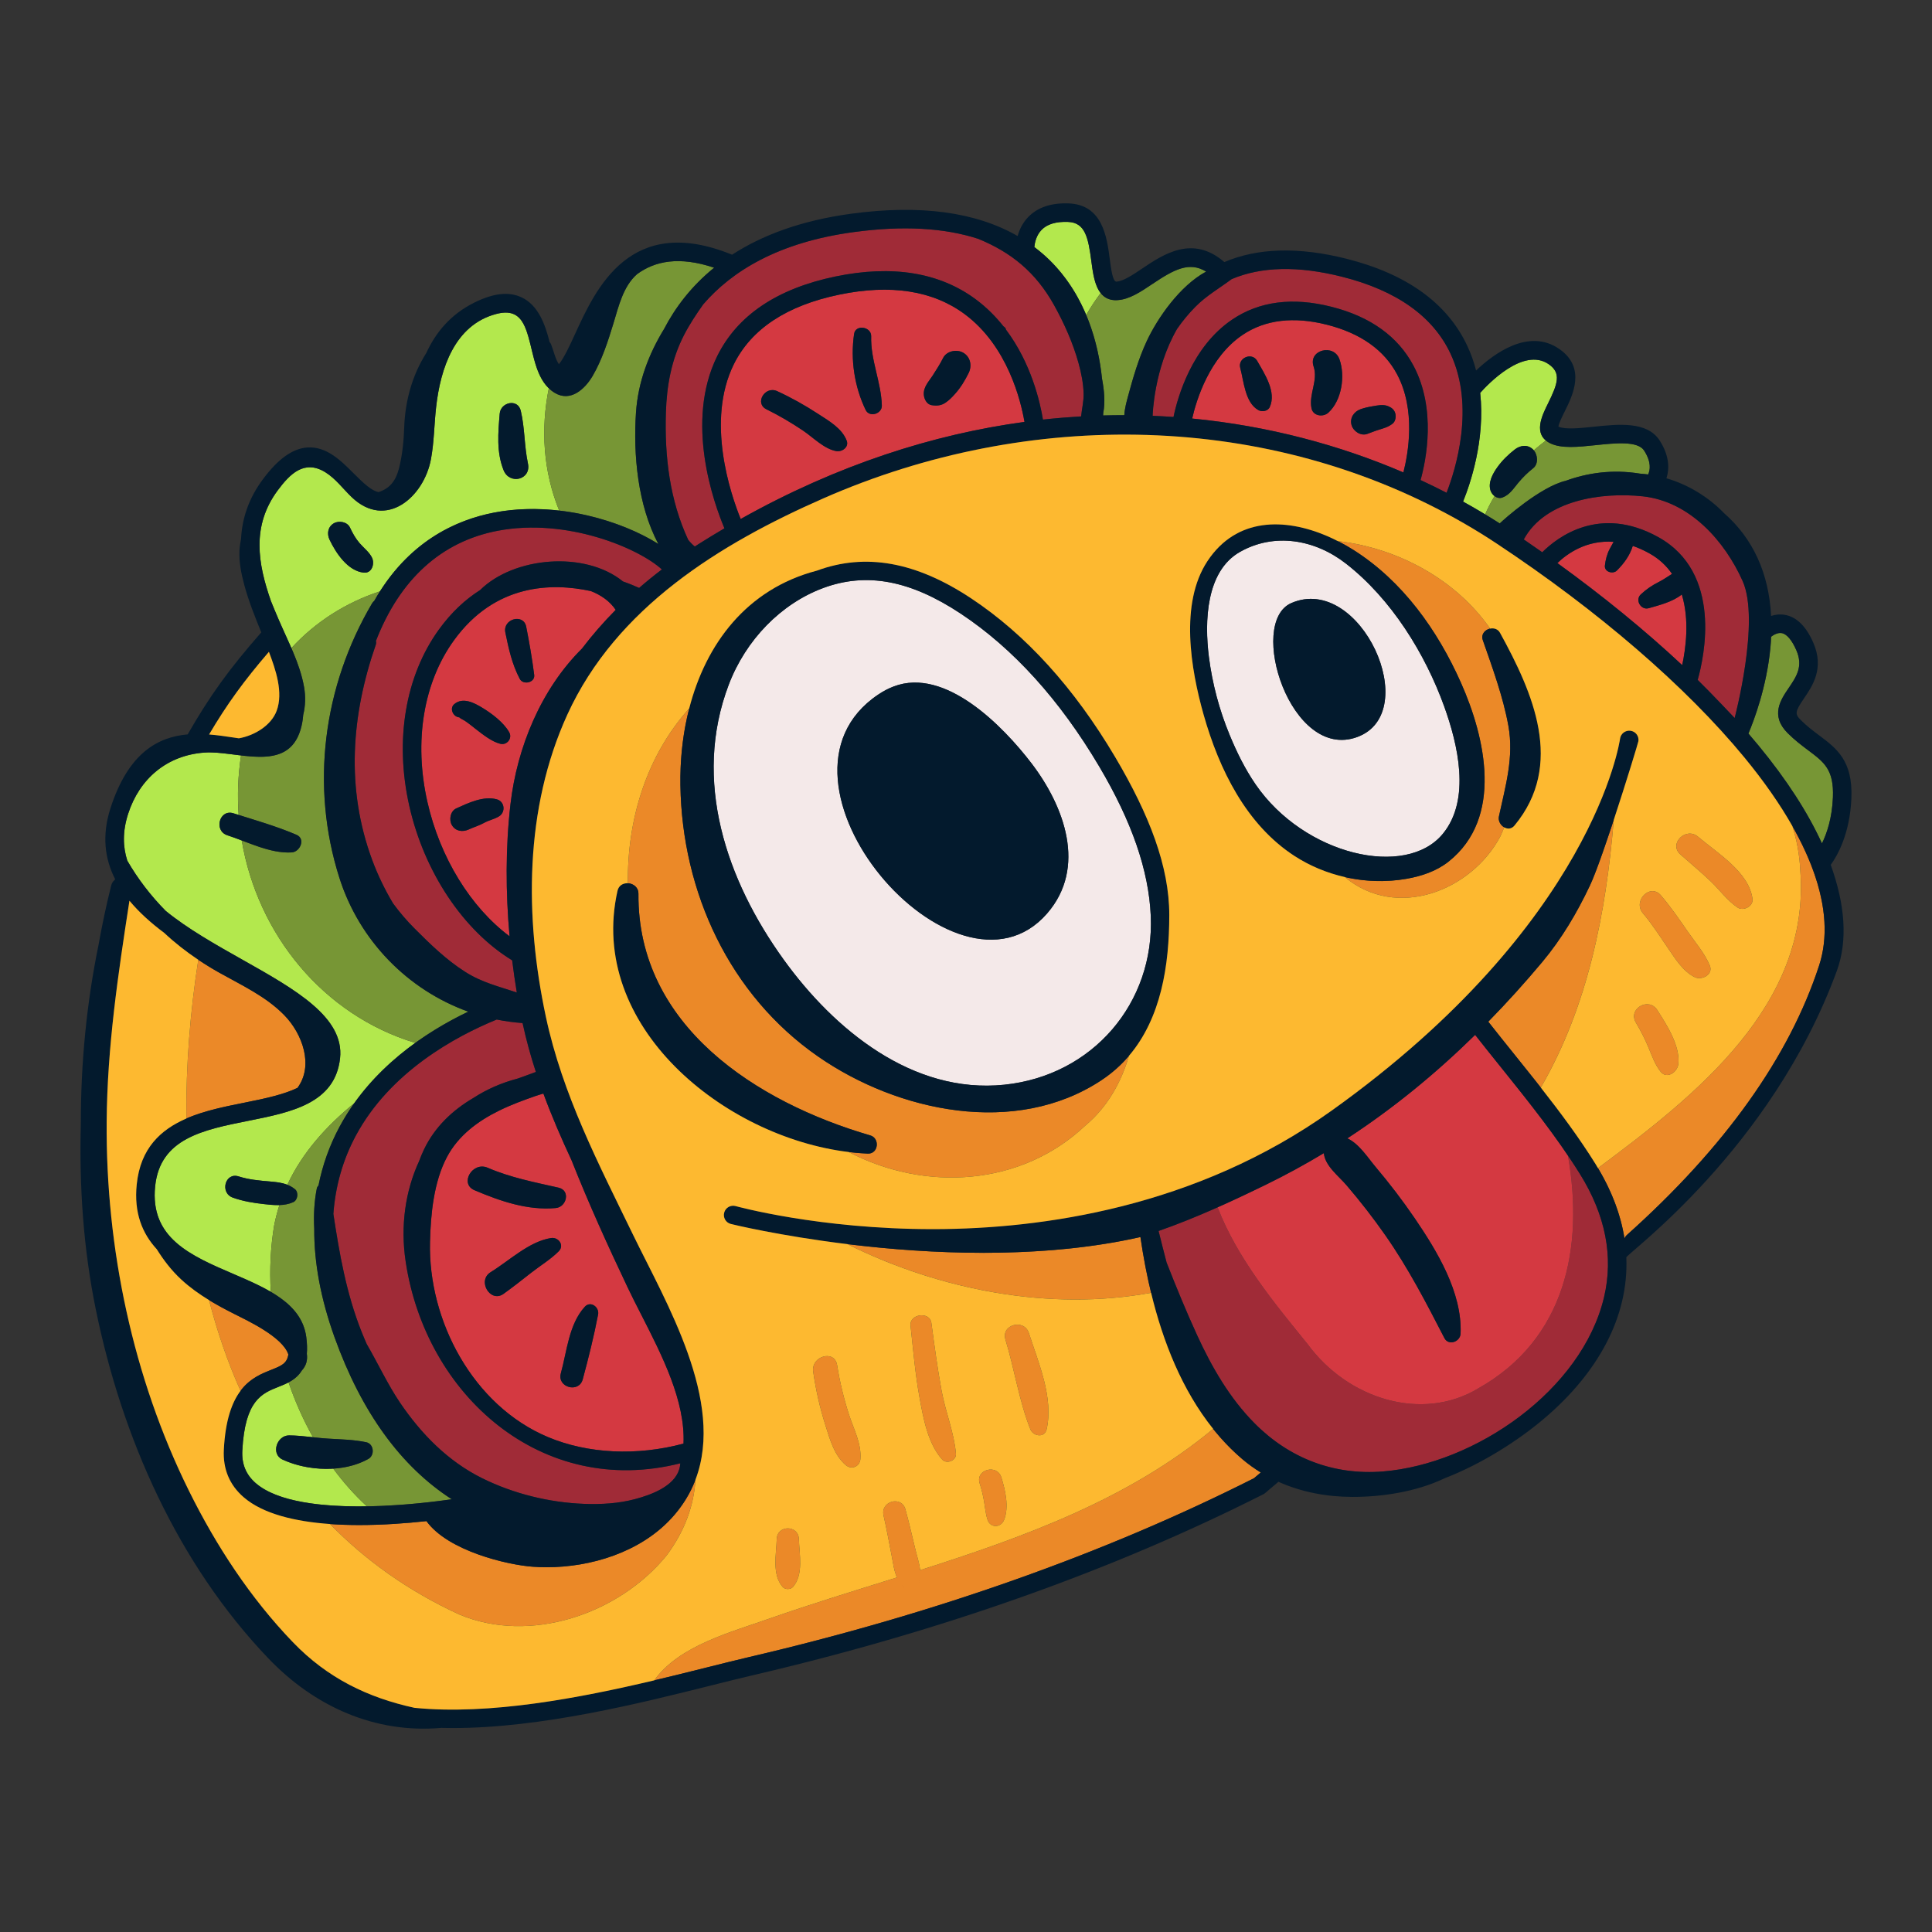 <?xml version="1.0" encoding="utf-8"?>
<!-- Generator: Adobe Illustrator 23.0.3, SVG Export Plug-In . SVG Version: 6.00 Build 0)  -->
<svg version="1.1" id="Capa_1" xmlns="http://www.w3.org/2000/svg" xmlns:xlink="http://www.w3.org/1999/xlink" x="0px" y="0px"
	 viewBox="0 0 1200 1200" enable-background="new 0 0 1200 1200" xml:space="preserve">
<rect x="0" y="0" width="1200" height="1200" fill="#333333" stroke="none"/>
<g>
	<path fill="#F4E9E9" d="M836.054,350.105c-19.441-15.185-44.611-19.372-65.916-7.293c-21.213,12.033-22.018,43.46-19.28,65.134
		c2.117,16.657,6.465,33.014,12.884,48.522c4.418,10.722,9.571,21.19,16.128,30.737c30.278,44.082,93.548,58.668,116.417,30.554
		c17.394-21.351,9.18-55.471,0.828-78.731C885.174,405.874,864.123,371.984,836.054,350.105z M843.002,457.778
		c-41.367,15.207-68.607-71.207-40.906-83.217C844.889,356.017,884.369,442.548,843.002,457.778z M596.802,381.187
		c-31.405-20.799-58.531-25.883-85.357-16.013l-0.23,0.092c-26.09,9.71-47.97,32.118-58.576,60.003
		c-22.639,59.566-1.541,121.387,34.166,170.829c31.405,43.507,80.042,83.516,136.939,77.649
		c55.033-5.66,93.409-50.892,91.016-104.936c-1.242-28.138-11.71-58.462-32.026-92.766
		C658.231,434.656,629.311,402.745,596.802,381.187z M650.339,567.408c-56.643,65.019-184.265-82.596-104.936-135.949
		c3.221-2.186,6.442-3.865,9.686-5.085c32.049-12.239,67.986,24.733,85.564,47.694C660.992,500.664,675.256,538.787,650.339,567.408
		z"/>
	<path fill="#EB8928" d="M285.307,1002.797c-31.799-14.61-58.376-33.718-80.341-56.194c6.011,0.43,12.128,0.631,18.222,0.631
		c14.747,0,29.334-1.104,41.689-2.439c13.39,18.52,50.224,27.194,66.008,28.322c2.83,0.207,5.706,0.322,8.605,0.322
		c27.517,0,57.909-9.295,77.235-30.094c0.092-0.092,0.184-0.184,0.276-0.276c6.917-7.518,11.778-15.588,14.987-24.037
		c-0.977,15.625-6.291,31.362-17.84,46.953C384.238,1002.797,329.02,1021.203,285.307,1002.797z M168.683,850.743
		c6.028-2.393,9.548-3.82,10.422-9.457c-3.543-10.974-25.838-21.236-33.729-25.238c-5.307-2.68-10.51-5.465-15.529-8.525
		c5.029,19.452,11.496,38.321,19.561,56.324C155.257,856.066,162.557,853.166,168.683,850.743z M115.762,694.72
		c11.213-4.861,24.107-7.444,36.333-9.884c13.597-2.692,24.618-5.223,32.67-9.133c10.261-13.874,3.037-33.637-8.122-45.094
		c-11.411-11.734-26.596-18.682-40.677-26.596c-4.43-2.496-8.692-5.123-12.801-7.872
		C118.131,628.342,115.455,661.593,115.762,694.72z M714.961,802.962c-2.811-11.618-4.968-23.265-6.62-34.609
		c-62.315,14.064-131.537,10.584-182.049,4.39C583.625,801.263,652.039,814.57,714.961,802.962z M987.51,550.06
		c-8.029,16.957-17.531,33.039-29.587,47.465c-10.768,12.884-21.949,25.238-33.522,37.064c5.406,6.88,10.928,13.758,16.312,20.454
		c5.418,6.737,10.885,13.556,16.299,20.452c29.279-50.51,40.458-108.159,45.313-166.214
		C996.741,526.229,990.957,542.794,987.51,550.06z M1113.259,513.075c2.729,8.673,4.476,17.728,4.91,27.276
		c6.617,83.809-64.985,140.125-125.646,185.178c8.668,14.509,14.169,29.115,16.476,43.744c0.322-0.828,0.805-1.587,1.495-2.209
		c60.716-54.274,100.887-110.596,119.408-167.424C1137.753,575.52,1131.992,546.09,1113.259,513.075z M570.504,983.816
		c-1.518,3.842-5.429,4.832-8.651,2.278c-2.211-1.746-3.685-3.917-4.743-6.312c-26.345,8.26-52.756,16.321-78.543,25.316
		c-23.497,8.392-56.767,16.8-72.166,38.59c11.567-2.733,22.531-5.477,32.57-7.991c9.548-2.393,18.566-4.648,26.527-6.511
		c115.404-26.964,220.823-64.305,313.335-111.01l4.256-3.588c-4.003-2.462-7.845-5.223-11.504-8.329
		c-6.67-5.675-12.648-11.989-18.074-18.751c-52.367,43.495-116.585,66.901-182.019,87.734
		C571.788,978.126,571.618,981.001,570.504,983.816z M931.005,507.129c4.072-18.935,9.41-36.743,5.89-56.276
		c-3.221-17.9-9.939-36.168-15.898-53.262c-1.285-3.669,1.42-6.493,4.541-7.153c-21.273-30.524-57.319-50.082-94.591-54.356
		c3.339,1.697,6.604,3.534,9.732,5.508c30.53,19.326,52.226,49.857,66.743,82.459c15.231,34.257,26.458,83.861-7.592,111.032
		c-7.523,6.005-16.934,9.157-26.412,10.79c-12.616,2.177-25.637,1.726-38.11-1.11c32.163,26.854,78.552,8.538,96.502-25.118
		c0.879-1.903,1.708-3.826,2.494-5.764C932.055,512.595,930.421,509.854,931.005,507.129z M683.976,671.032
		c-53.216,35.11-126.172,19.626-175.776-14.77c-55.148-38.238-84.552-102.175-85.587-168.412
		c-0.262-16.163,1.496-32.428,5.466-47.832c-26.562,29.627-38.57,68.904-38.08,108.58c3.3,0.181,6.584,2.51,6.547,6.456
		c-0.736,82.043,73.324,129.554,144.002,150.168c6.12,1.772,5.062,11.572-1.541,11.296c-3.932-0.162-7.9-0.493-11.888-0.976
		c47.564,24.775,106.966,21.379,147.009-16.44c13.619-11.349,22.182-26.625,27.105-43.325
		C696.398,661.46,690.7,666.602,683.976,671.032z M1054.714,519.737c-7.546-6.419-18.52,4.325-10.974,10.997
		c6.281,5.569,12.792,10.906,18.866,16.726c5.499,5.292,10.284,11.964,16.657,16.221c3.566,2.393,9.824-0.713,9.248-5.315
		C1086.372,541.617,1066.541,529.814,1054.714,519.737z M1047.881,578.037c-5.177-7.5-10.33-15.001-16.289-21.925
		c-6.603-7.73-17.624,3.451-11.136,11.135c5.89,6.971,10.767,14.656,15.898,22.156c4.372,6.373,9.134,14.035,16.289,17.532
		c4.348,2.116,11.665-1.565,9.341-7.201C1058.718,591.865,1052.69,585.055,1047.881,578.037z M1016.085,635.142
		c3.014,5.107,5.706,10.353,7.961,15.829c2.093,5.061,3.957,10.353,7.385,14.656c3.911,4.9,10.399,0.253,10.974-4.557
		c1.357-11.388-7.155-24.525-13.045-33.705C1024.046,619.059,1011.001,626.559,1016.085,635.142z M639.963,887.738
		c1.749,4.394,8.881,5.568,10.124,0c4.394-19.672-5.085-41.276-11.021-59.704c-2.968-9.203-17.417-5.338-14.564,4.003
		C630.047,850.19,632.992,870.229,639.963,887.738z M611.25,932.763c0.644,3.704,0.944,7.8,2.186,11.319
		c1.817,5.177,8.259,4.832,10.192,0c3.244-8.099,0.782-18.474-1.68-26.458c-2.669-8.559-16.22-4.854-13.459,3.704
		C609.709,925.102,610.583,928.875,611.25,932.763z M585.16,906.489c2.784,3.129,8.95,0.758,8.582-3.567
		c-1.104-13.021-6.465-25.975-8.858-38.904c-2.623-14.058-4.463-28.207-6.396-42.357c-0.989-7.271-13.712-5.637-12.93,1.748
		c1.61,14.816,2.876,29.726,5.545,44.405C573.426,880.674,576.21,896.411,585.16,906.489z M553.847,966.422
		c1.381,7.086,2.002,14.932,8.006,19.672c3.221,2.553,7.132,1.564,8.651-2.278c2.784-7.04-0.276-14.449-1.956-21.466
		c-2.001-8.305-3.911-16.611-6.166-24.847c-2.416-8.789-15.599-5.085-13.597,3.727C550.672,949.582,552.237,958.001,553.847,966.422
		z M512.549,884.793c2.876,9.019,5.407,18.843,12.769,25.193c3.612,3.129,8.719,0.943,9.088-3.751
		c0.736-9.662-4.188-18.635-7.109-27.677c-3.244-10.054-5.683-20.246-7.362-30.691c-1.587-9.824-16.22-5.545-14.84,4.095
		C506.705,863.097,509.144,874.049,512.549,884.793z M492.556,985.656c6.695-7.799,3.934-20.223,3.635-29.725
		c-0.276-8.834-13.459-8.858-13.735,0c-0.299,9.502-3.06,21.927,3.635,29.725C487.609,987.428,491.037,987.428,492.556,985.656z"/>
	<path fill="#B3E84D" d="M928.306,308.137c-2.214,3.666-4.177,7.456-5.865,11.359c-4.478-2.705-9.024-5.371-13.707-7.951
		c4.463-10.974,13.827-38.307,10.63-67.503c4.233-4.786,26.78-28.874,42.633-17.785c7.753,5.407,5.683,11.895-0.507,24.364
		c-3.445,6.954-8.459,17.134-1.295,22.983c-2.582,1.963-5.097,4.007-7.537,6.126c-0.127-0.151-0.234-0.326-0.371-0.464
		c-3.428-3.429-8.053-2.738-11.526,0c-4.004,3.129-7.685,6.695-10.653,10.836c-2.922,4.05-6.051,9.686-4.257,14.748
		C926.303,306.114,927.192,307.298,928.306,308.137z M677.879,162.366c-1.955-15.001-3.911-24.135-14.517-24.526
		c-7.477-0.299-13.022,1.381-16.474,4.992c-3.267,3.406-4.187,7.892-4.44,10.63c3.359,2.531,6.557,5.246,9.548,8.191
		c10.466,10.318,17.68,22.139,22.666,34.005c2.699-4.717,5.708-9.26,8.983-13.634C679.836,177.205,678.779,169.269,677.879,162.366z
		 M206.98,912.188c-10.937,0.702-22.31-1.377-31.487-5.63c-7.5-3.474-3.497-15.047,4.049-15.001
		c4.941,0.028,9.907,0.594,14.868,1.14c-6.056-10.796-11.149-22.239-15.184-34.068c-2.092,1.109-4.258,1.978-6.31,2.788
		c-10.215,4.05-20.775,8.237-22.409,39.595c-0.437,8.352,2.301,14.955,8.329,20.201c13.447,11.663,41.174,14.841,69.046,14.402
		C220.234,928.562,213.256,920.694,206.98,912.188z M347.336,317.161c-13.08-1.501-26.805-1.39-40.403,1.217
		c-23.078,4.43-50.618,17-70.933,48.927c-21,6.853-40.06,18.914-55.019,35.252c-2.556-5.901-5.32-11.724-7.836-17.574
		c-1.633-3.818-3.267-7.66-4.832-11.572c-8.167-23.284-12.239-46.774,4.257-68.93c7.523-10.1,16.473-19.234,29.541-11.135
		c6.419,3.98,10.951,10.307,16.404,15.506c21.328,20.316,44.841-0.161,49.167-23.721c1.978-10.698,1.978-21.512,3.198-32.279
		c2.669-23.905,11.481-50.938,37.156-57.794c3.704-0.989,7.823-1.473,11.297,0.162c5.131,2.415,7.224,8.443,8.834,13.873
		c3.077,10.451,4.49,24.172,12.708,32.07C335.799,266.407,337.329,292.546,347.336,317.161z M231.148,346.584
		c-1.541-3.474-5.361-6.373-7.845-9.271c-2.462-2.853-4.326-6.212-5.913-9.617c-1.679-3.612-6.879-4.509-10.077-2.646
		c-3.704,2.163-4.349,6.489-2.646,10.1c3.911,8.283,11.342,19.486,21.259,20.522C230.987,356.202,232.781,350.289,231.148,346.584z
		 M327.916,287.916c-2.324-10.836-1.887-21.948-4.463-32.808c-1.818-7.708-12.447-5.337-13.069,1.772
		c-0.989,11.802-2.116,23.927,2.416,35.201C316.505,301.283,330.056,298.016,327.916,287.916z M150.142,522.02
		c-3.025-1.15-6.002-2.267-8.907-3.203c-8.65-2.807-4.969-16.427,3.75-13.666c1.075,0.342,2.161,0.681,3.246,1.02
		c-0.868-12.121-0.409-24.5,1.482-36.949c-8.036-0.945-16.094-2.284-22.835-1.781c-23.145,1.702-40.263,16.174-47.326,38.123
		c-3.451,10.744-3.29,20.316-0.484,29.013c6.488,11.25,14.633,21.879,23.882,31.22c13.597,11.113,30.922,20.891,48.039,30.531
		c32.394,18.244,62.994,35.499,60.233,60.946c-3.06,28.115-30.415,33.568-56.874,38.86c-28.23,5.637-54.919,10.951-57.979,40.631
		c-3.336,32.21,21.926,43.069,48.684,54.55c7.973,3.426,16.042,6.904,23.132,11.053c-0.789-13.964-0.137-27.823,2.083-41.147
		c0.845-4.396,1.967-8.625,3.288-12.733c-3.135,0.102-6.325-0.233-9.499-0.589c-6.649-0.736-13.137-1.772-19.464-4.049
		c-8.168-2.946-4.809-15.876,3.635-13.161c6.419,2.048,12.769,2.577,19.442,3.152c3.831,0.325,7.459,0.723,10.805,2.05
		c9.328-20.07,24.261-36.546,41.637-50.748c10.918-15.306,24.274-27.593,37.832-37.372
		C200.764,630.438,160.052,580.497,150.142,522.02z"/>
	<path fill="#779635" d="M1138.461,495.189c-0.529,13.113-3.82,22.593-6.811,28.667c-8.765-19.188-21.879-39.527-39.273-60.648
		c-2.07-2.53-4.21-5.038-6.396-7.592c3.382-8.006,11.342-28.874,13.666-53.492c0.207-2.255,0.345-4.463,0.438-6.649
		c1.518-1.15,4.095-2.692,6.603-2.231c3.106,0.552,6.304,4.325,9.042,10.606c4.372,10.054,0.138,16.289-4.762,23.514
		c-4.901,7.177-11.573,17.025-0.644,27.954c4.44,4.44,8.88,7.776,12.792,10.698C1133.1,473.516,1139.128,478.025,1138.461,495.189z
		 M1021.193,279.863c-3.934-6.119-17.923-4.648-30.255-3.359c-10.951,1.15-21.259,2.232-28.207-1.242
		c-0.996-0.498-1.809-1.063-2.537-1.658c-2.582,1.963-5.097,4.007-7.537,6.126c2.506,2.986,2.935,8.481-0.371,11.086
		c-3.474,2.738-6.534,5.774-9.364,9.179c-2.945,3.543-5.223,7.339-9.732,9.02c-1.769,0.662-3.504,0.162-4.885-0.877
		c-2.214,3.666-4.177,7.456-5.865,11.359c3.067,1.854,6.119,3.716,9.093,5.624c2.554-2.577,25.469-22.893,40.953-26.482
		c13.138-4.786,28.736-7.317,46.245-4.441c1.656,0.138,3.267,0.276,4.785,0.483c0.07,0,0.115,0,0.161,0.024
		C1024.943,292.012,1025.817,287.065,1021.193,279.863z M715.818,176.354c-7.363,4.946-14.311,9.594-21.65,10.054
		c-0.368,0.022-0.736,0.046-1.081,0.046c-4.327,0-7.31-1.733-9.442-4.431c-3.275,4.373-6.284,8.916-8.983,13.634
		c5.843,13.907,8.616,27.877,9.821,39.572c1.289,6.788,2.117,14.495,0.759,21.282c-0.023,0.529-0.046,1.058-0.069,1.541
		c4.417-0.115,8.811-0.184,13.16-0.184c0.207-4.233,1.518-8.788,2.347-11.871c3.106-11.527,6.534-23.26,11.573-34.096
		c6.58-14.127,20.499-34.374,36.903-43.208C738.641,162.227,729.094,167.45,715.818,176.354z M178.476,735.893
		c1.637,0.649,3.212,1.503,4.701,2.712c2.416,1.956,1.818,6.788-1.035,8.076c-2.769,1.235-5.652,1.712-8.584,1.808
		c-1.321,4.107-2.442,8.337-3.288,12.733c-2.22,13.324-2.873,27.183-2.083,41.147c11.426,6.686,20.298,15.128,22.03,27.99
		c0.552,4.072,0.621,7.501,0.368,10.515c0.529,3.727-0.276,7.293-3.129,10.399c-2.126,3.479-5.093,5.695-8.231,7.357
		c4.036,11.829,9.128,23.272,15.184,34.068c3.239,0.356,6.477,0.702,9.704,0.884c7.822,0.461,15.645,0.599,23.33,2.21
		c4.831,1.012,5.452,8.075,1.357,10.376c-6.406,3.606-14.003,5.519-21.821,6.021c6.276,8.506,13.254,16.374,20.902,23.427
		c13.475-0.212,26.983-1.265,38.927-2.622c0.253-0.046,0.483-0.07,0.736-0.092c4.647-0.529,9.019-1.104,13.068-1.68
		c-31.635-20.408-56.091-54.091-72.795-100.565c-8.582-23.882-12.769-46.429-12.631-67.55c-0.437-8.512,0-16.887,1.587-24.893
		c0.161-0.759,0.529-1.357,1.035-1.818c2.554-12.838,6.902-25.009,13.091-36.535c2.797-5.201,5.905-10.081,9.212-14.717
		C202.737,699.346,187.805,715.823,178.476,735.893z M395.718,170.258c-8.628,7.569-11.365,19.625-14.77,30.829
		c-3.313,10.859-7.04,22.432-12.769,32.279c-4.786,8.237-13.827,16.68-23.767,10.561c-1.31-0.807-2.473-1.742-3.535-2.764
		c-5.078,25.244-3.548,51.383,6.46,75.998c24.677,2.833,47.018,11.509,61.588,20.727c-12.93-24.296-15.645-55.862-13.896-81.676
		c1.266-18.751,7.823-36.19,17.486-51.951c6.81-13.067,16.703-26.344,31.06-37.984C421.877,159.007,406.854,162.113,395.718,170.258
		z M180.982,402.558c3.405,7.859,6.429,15.862,7.901,24.299c0.989,5.729,0.828,11.618-0.552,17.141
		c-0.23,3.06-0.736,6.073-1.611,9.041c-5.389,18.382-21.154,18.05-37.006,16.184c-1.892,12.448-2.351,24.827-1.482,36.949
		c11.988,3.752,24.5,7.431,35.935,12.346c5.798,2.485,2.232,10.607-2.968,10.928c-10.4,0.619-21.001-3.601-31.057-7.426
		c9.91,58.477,50.622,108.418,107.803,125.752c11.253-8.117,22.646-14.512,32.906-19.418c-37.617-13.482-67.71-44.197-80.065-83.171
		c-18.152-57.151-10.031-118.878,20.27-170.346c0.415-0.691,0.875-1.22,1.381-1.611c1.159-2.048,2.351-4.014,3.565-5.921
		C215.001,374.158,195.941,386.219,180.982,402.558z"/>
	<path fill="#A02B37" d="M1020.319,308.277c29.334,3.152,51.053,27.954,62.073,52.64c11.021,24.688-4.969,85.058-4.969,85.058
		s-14.839-15.76-22.961-23.675c4.003-14.149,15.622-66.537-24.548-88.738c-36.421-20.131-62.626,0.115-71.99,9.456
		c-3.797-2.669-7.616-5.315-11.481-7.96C959.695,310.578,994.85,305.54,1020.319,308.277z M981.299,729.125
		c-2.378-3.816-4.874-7.596-7.417-11.361c10.029,57.065-1.567,114.223-55.876,144.688c-34.511,20.706-80.525,6.902-105.833-27.609
		c-20.785-25.581-43.779-53.388-55.882-84.958c-12.015,5.341-24.26,10.363-36.676,14.694c1.61,6.534,3.267,13.068,4.969,19.579
		c5.959,15.231,12.24,30.485,18.981,45.187c9.111,19.832,20.27,39.182,35.753,54.758c21.466,21.627,49.121,32.325,79.697,29.84
		c57.15-4.648,123.572-50.317,137.285-108.226C1002.281,780.478,997.242,754.71,981.299,729.125z M731.095,204.308
		c-14.426,24.939-15.139,53.4-15.162,53.768c0,0.069,0,0.115-0.023,0.184c4.349,0.183,8.674,0.437,12.976,0.736
		c2.577-12.355,11.342-43.53,36.42-60.486c16.865-11.411,37.64-14.081,61.775-7.938c24.089,6.098,41.206,18.406,50.846,36.536
		c14.38,27.056,7.799,58.921,4.417,71.07c5.499,2.53,10.882,5.177,16.151,7.891c5.498-14.173,17.946-53.377,2.439-86.415
		c-10.86-23.145-33.522-39.227-67.365-47.762c-27.264-6.88-50.225-6.351-68.562,1.473c-7.569,5.66-15.668,10.238-22.501,17.163
		C738.297,194.782,734.477,199.408,731.095,204.308z M424.731,208.358c-7.708,15.092-10.607,31.06-11.136,47.855
		c-0.851,27.448,2.393,54.389,13.85,79.076c1.358,1.679,2.738,3.083,4.118,4.164c0.667-0.437,1.312-0.875,1.978-1.289
		c5.476-3.475,10.951-6.788,16.427-10.008c-6.649-15.76-24.664-66.008-4.555-106.845c12.47-25.378,37.226-42.058,73.531-49.581
		c35.339-7.316,64.719-2.507,87.289,14.311c6.695,4.992,12.332,10.722,17.117,16.749c0.023,0.024,0.046,0.024,0.069,0.024
		c0.828,0.413,1.266,1.15,1.427,1.956c15.691,20.89,21.167,44.956,22.938,55.839c7.983-0.875,15.875-1.519,23.72-1.979
		c0.438-4.694,1.68-9.387,1.542-14.195c-0.161-6.396-1.45-12.7-3.129-18.843c-3.451-12.493-8.857-24.617-15.138-35.938
		c-11.435-20.614-26.804-32.968-47.211-41.321c-21.075-6.856-46.866-8.305-77.258-4.187c-47.096,6.349-75.901,24.434-93.547,44.933
		C432.369,195.289,428.182,201.616,424.731,208.358z M308.521,633.255c-25.492,10.423-66.192,32.417-87.52,72.128
		c-8.006,14.931-12.654,31.152-13.943,48.592c3.773,24.801,8.029,49.281,17.417,72.978c1.035,2.623,2.163,5.246,3.29,7.846
		c7.04,12.102,13.045,25.124,20.66,36.375c13.206,19.487,29.817,36.467,51.122,47.003c19.396,9.617,41.643,15.093,63.27,15.898
		c10.653,0.391,21.374-0.207,31.704-2.968c9.778-2.6,24.042-7.799,27.333-18.382c0.391-1.22,0.621-2.485,0.69-3.842
		c-86.093,21.811-158.243-42.334-170.598-125.459c-3.29-21.995-0.207-43.714,8.42-62.35c0.921-2.507,1.933-4.946,3.083-7.316
		c6.603-13.736,17.623-24.227,30.577-31.797c8.305-5.383,17.531-9.432,27.401-12.009c1.127-0.391,2.278-0.805,3.405-1.196
		c2.554-0.852,5.246-2.002,8.006-2.946c-3.244-9.939-6.028-20.039-8.259-30.369C319.127,635.05,313.767,634.313,308.521,633.255z
		 M396.984,365.174c4.509-3.934,9.226-7.753,14.126-11.48c-14.357-13.161-59.036-32.234-102.014-24.019
		c-35.041,6.718-60.762,30.185-75.602,68.447c0.207,0.69,0.207,1.495-0.092,2.369c-15.23,43.828-18.612,89.199-2.324,133.396
		c3.474,9.456,7.891,18.566,13.068,27.24c4.026,5.477,8.444,10.676,13.299,15.53c9.754,9.778,19.671,19.442,31.359,26.895
		c10.537,6.742,20.937,9.112,32.118,12.884c0.023,0,0.046,0,0.069-0.022c-1.081-6.58-2.047-13.229-2.876-19.925
		c-30.323-18.52-54.596-54.757-63.891-95.917c-9.203-40.768-2.485-80.71,18.406-109.583c7.845-10.836,16.519-18.751,25.561-24.48
		c20.959-20.707,65.088-24.572,88.738-5.361C391.186,362.643,394.614,364.093,396.984,365.174z"/>
	<path fill="#D43941" d="M996.828,351.301c-0.437,3.911,4.969,5.522,7.431,3.083c4.44-4.417,8.053-9.364,9.893-15.323
		c3.267,1.128,6.672,2.623,10.192,4.579c6.166,3.405,10.767,7.822,14.196,12.815c-2.692,1.633-5.269,3.521-8.099,4.946
		c-4.21,2.094-7.892,4.579-11.343,7.823c-3.704,3.497,0.138,9.939,4.97,8.536c5.936-1.726,14.909-3.866,20.522-8.536
		c4.878,15.806,2.485,33.499,0.253,43.898c-22.938-21.443-49.12-42.863-77.534-63.386c5.867-5.636,17.923-14.518,34.925-13.183
		c-0.828,1.495-1.68,2.968-2.461,4.487C998.094,344.237,997.242,347.712,996.828,351.301z M918.006,862.453
		c54.309-30.466,65.904-87.623,55.876-144.688c-12.911-19.108-27.702-37.564-42.117-55.497c-5.154-6.397-10.376-12.93-15.53-19.488
		c-24.434,23.997-50.731,45.577-79.375,64.282c7.225,3.244,12.7,11.964,17.578,17.762c8.582,10.169,16.703,20.753,24.204,31.75
		c13.85,20.338,29.633,46.153,28.552,71.805c-0.23,5.038-7.477,7.708-10.054,2.715c-11.319-21.949-22.455-43.53-36.696-63.869
		c-7.5-10.721-15.53-21.074-24.042-30.99c-5.062-5.936-13.367-12.033-14.15-19.993c-11.71,7.063-23.789,13.643-36.282,19.739
		c-9.693,4.732-19.606,9.428-29.677,13.904c12.103,31.57,35.098,59.377,55.882,84.958
		C837.48,869.355,883.495,883.159,918.006,862.453z M867.735,232.469c11.803,22.11,6.948,49.235,3.934,60.969
		c-39.112-16.796-83.401-28.851-131.187-33.476c2.646-11.642,10.721-38.054,31.313-51.951c14.035-9.456,31.681-11.572,52.457-6.303
		C845.05,206.999,859.682,217.33,867.735,232.469z M780.86,224.163c-3.221-5.682-12.217-1.886-10.514,4.418
		c2.232,8.236,2.945,21.488,11.227,26.136c2.255,1.265,5.89,0.736,7.086-1.864C792.939,243.42,785.438,232.193,780.86,224.163z
		 M831.981,223.197c-3.543-10.031-19.556-5.82-16.081,4.417c2.944,8.72-3.06,17.072-1.312,25.953
		c0.966,4.877,7.224,5.706,10.468,2.76C833.408,248.735,835.64,233.504,831.981,223.197z M852.619,252.324
		c-2.623,0.437-5.108,0.943-7.592,1.864c-4.049,1.449-6.764,5.406-5.568,9.778c1.082,3.888,5.729,7.017,9.778,5.544
		c2.554-0.92,4.924-1.909,7.386-2.646c3.152-0.966,5.706-1.656,8.351-3.727c1.772-1.38,2.232-4.301,1.68-6.327
		c-0.644-2.393-2.37-3.68-4.532-4.555C859.061,251.036,855.748,251.795,852.619,252.324z M636.328,262.056
		c-56.69,7.708-116.187,26.619-176.282,60.302c-6.327-15.668-21.627-60.785-4.325-95.963c10.859-22.041,32.9-36.627,65.571-43.391
		c31.957-6.627,58.185-2.531,77.994,12.193C625.883,214.983,634.074,248.965,636.328,262.056z M525.894,273.698
		c-2.922-7.685-11.113-12.309-17.762-16.634c-8.145-5.315-16.612-10.077-25.446-14.127c-7.546-3.451-14.241,7.569-6.603,11.297
		c7.869,3.864,15.415,8.328,22.685,13.206c6.212,4.188,13.114,11.411,20.614,12.746C522.926,280.83,527.458,277.816,525.894,273.698
		z M547.727,251.91c-0.414-14.678-7.063-28.23-6.626-43.069c0.161-5.936-9.709-7.547-10.606-1.427
		c-2.324,15.829,0.184,32.739,7.178,47.211C540.02,259.503,547.866,257.064,547.727,251.91z M598.32,219.102
		c-4.049-2.37-10.376-1.15-12.585,3.313c-1.91,3.842-4.21,7.362-6.511,10.951c-2.462,3.796-5.798,7.04-5.407,11.918
		c0.207,2.623,1.887,5.936,4.855,6.373c3.198,0.483,5.89,0.299,8.628-1.565c2.163-1.449,4.003-3.335,5.729-5.269
		c3.543-3.888,6.281-8.42,8.605-13.113C603.842,227.246,602.83,221.747,598.32,219.102z M310.016,689.829
		c7.339-3.612,15.024-6.442,22.754-9.133c1.519-0.529,3.129-0.99,4.74-1.473c5.177,14.057,11.136,27.816,17.486,41.437
		c10.606,26.78,22.547,53.077,34.718,78.708c2.646,5.59,5.591,11.365,8.697,17.44c12.93,25.354,27.287,53.468,26.136,79.834
		c-28.874,7.777-59.313,6.373-84.138-4.026c-46.613-19.533-74.543-72.311-73.324-121.201c0.414-17.325,2.324-37.318,10.56-52.826
		C284.709,705.29,296.764,696.34,310.016,689.829z M347.035,777.188c3.727-3.75-0.207-8.95-4.809-8.213
		c-13.597,2.139-25.975,14.126-37.433,21.166c-8.674,5.338-0.207,19.326,7.914,13.529c5.867-4.188,11.527-8.674,17.21-13.137
		C335.555,786.114,341.997,782.272,347.035,777.188z M348.346,852.997c-2.438,8.766,11.228,12.516,13.598,3.75
		c3.566-13.207,6.994-26.895,9.548-40.309c0.852-4.509-4.648-8.697-8.237-4.808C353.316,822.443,352.12,839.446,348.346,852.997z
		 M302.907,725.307c-9.479-4.072-17.715,9.939-8.167,13.965c15.898,6.742,32.946,12.676,50.455,11.067
		c6.764-0.621,9.295-10.928,1.726-12.654C331.919,734.28,317.126,731.45,302.907,725.307z M317.057,499.56
		c-3.083,26.643-3.014,54.55-0.552,81.998c-24.158-18.038-43.231-48.844-51.053-83.517c-8.49-37.547-2.462-74.106,16.496-100.312
		c25.515-35.247,60.716-35.89,85.081-30.599c6.419,2.531,11.825,6.373,15.392,11.664c-7.616,7.685-14.61,15.692-20.937,24.043
		C335.992,428.145,321.129,464.243,317.057,499.56z M313.882,392.853c2.048,10.077,4.118,19.602,8.95,28.805
		c2.093,4.003,9.571,2.393,8.973-2.439c-1.289-10.1-2.991-19.971-4.969-29.955C325.178,380.796,312.156,384.363,313.882,392.853z
		 M308.636,496.5c-8.306-2.347-17.877,2.278-25.239,5.614c-3.727,1.703-4.647,7.109-2.715,10.377
		c2.232,3.842,6.626,4.44,10.376,2.738c3.152-1.449,6.695-2.485,9.732-4.188c2.945-1.633,6.35-2.231,9.226-4.026
		C314.158,504.392,313.491,497.857,308.636,496.5z M316.274,454.81c-3.451-6.119-10.79-11.618-16.703-15.207
		c-5.108-3.106-12.056-6.742-17.417-2.255c-3.267,2.761-0.529,8.213,3.383,8.213c-0.944,0.046,2.323,1.565,3.198,2.14
		c2.439,1.633,4.717,3.52,7.017,5.315c4.257,3.289,9.709,7.662,15.001,8.973C314.894,463.025,318.391,458.584,316.274,454.81z"/>
	<path fill="#031A2D" d="M1129.995,456.812c-3.773-2.83-7.662-5.752-11.55-9.64c-3.727-3.727-3.497-5.223,2.024-13.344
		c5.361-7.892,12.723-18.706,5.821-34.581c-4.463-10.261-10.422-16.105-17.693-17.348c-3.129-0.552-6.028-0.138-8.536,0.691
		c-1.357-26.482-11.25-48.132-29.173-63.823c-9.778-10.1-22.294-17.762-35.823-21.696c1.91-5.912,1.841-14.034-4.187-23.421
		c-7.777-12.102-25.515-10.239-41.16-8.582c-8.191,0.85-17.462,1.84-21.742-0.07c0.138-1.84,2.324-6.281,3.819-9.271
		c5.062-10.169,13.505-27.218-3.198-38.906c-19.027-13.321-40.815,2.876-51.766,13.299c-1.335-5.131-3.083-10.261-5.452-15.277
		c-12.378-26.482-37.617-44.68-74.981-54.113c-29.84-7.523-55.263-6.788-75.924,2.048c-19.648-17.025-37.709-4.946-51.053,4.026
		c-6.051,4.049-11.734,7.868-15.967,8.121c-0.022,0-0.046,0-0.069,0c-2.255,0-3.267-7.776-4.095-14.057
		c-1.749-13.437-4.395-33.729-25.492-34.534c-10.905-0.413-19.372,2.462-25.216,8.536c-3.543,3.681-5.453,7.96-6.511,11.734
		c-25.975-14.955-60.555-19.648-103.302-13.873c-31.75,4.303-55.793,13.62-74.061,25.469
		c-63.063-25.767-84.436,20.753-97.297,48.752c-3.543,7.754-6.925,15.116-10.262,19.28c-2.392-3.588-3.336-8.628-4.877-12.4
		c-0.207-0.529-0.529-0.966-0.897-1.357c-2.669-10.676-6.902-22.801-17.325-27.747c-7.915-3.751-17.555-2.693-29.449,3.221
		c-14.909,7.408-24.042,18.727-29.863,31.381c-8.651,13.621-13.069,29.565-13.666,45.923c-0.299,8.65-1.104,17.163-3.221,25.561
		c-2.093,8.191-5.935,12.608-12.746,14.84c-4.233-0.898-8.765-4.947-15.415-11.619c-7.914-7.937-16.911-16.933-28.828-16.105
		c-9.157,0.667-18.152,7.109-27.517,19.694c-9.134,12.239-12.976,24.687-13.62,37.064c-0.484,2.439-0.875,4.901-0.989,7.385
		c-0.322,7.156,1.15,14.357,2.99,21.236c2.715,10.124,6.649,19.786,10.561,29.472c-19.993,22.823-31.727,39.02-45.716,63.362
		c-18.429,1.611-36.857,11.389-47.97,45.9c-5.407,16.864-3.543,31.313,2.876,43.967c-0.046,0.161-0.092,0.299-0.138,0.461
		c-1.035,0.736-1.864,1.91-2.278,3.566c-3.037,12.101-5.637,24.41-7.845,36.812c-7.385,35.96-11.067,73.623-10.998,110.987
		c-1.035,39.043,1.518,77.649,9.41,116.071c16.266,79.145,50.708,157.163,106.984,216.061c28.575,29.909,66.1,46.866,107.467,43.253
		c2.392,0.07,4.808,0.092,7.247,0.092c54.872,0,116.256-15.392,160.429-26.458c9.525-2.393,18.498-4.624,26.366-6.465
		c116.555-27.218,223.032-64.995,316.511-112.252c0.414-0.207,0.782-0.459,1.127-0.736l8.305-7.04
		c14.196,6.373,29.841,9.341,45.693,9.387c18.038,0.069,39.595-3.014,57.38-11.504c11.113-4.325,22.432-9.962,33.798-16.911
		c41.114-25.124,68.308-58.139,76.545-92.971c2.163-9.088,3.036-18.223,2.669-27.38c0-2.163,89.912-66.882,130.681-177.777
		c7.086-19.256,5.016-41.758-3.727-66.03c4.003-5.499,11.941-19.119,12.838-41.529
		C1150.862,472.458,1140.739,464.865,1129.995,456.812z M1082.392,360.918c11.021,24.688-4.969,85.058-4.969,85.058
		s-14.839-15.76-22.961-23.675c4.003-14.149,15.622-66.537-24.548-88.738c-36.421-20.131-62.626,0.115-71.99,9.456
		c-3.797-2.669-7.616-5.315-11.481-7.96c13.253-24.48,48.407-29.518,73.876-26.781
		C1049.653,311.43,1071.372,336.231,1082.392,360.918z M1004.26,354.384c4.44-4.417,8.053-9.364,9.893-15.323
		c3.267,1.128,6.672,2.623,10.192,4.579c6.166,3.405,10.767,7.822,14.196,12.815c-2.692,1.633-5.269,3.521-8.099,4.946
		c-4.21,2.094-7.892,4.579-11.343,7.823c-3.704,3.497,0.138,9.939,4.97,8.536c5.936-1.726,14.909-3.866,20.522-8.536
		c4.878,15.806,2.485,33.499,0.253,43.898c-22.938-21.443-49.12-42.863-77.534-63.386c5.867-5.636,17.923-14.518,34.925-13.183
		c-0.828,1.495-1.68,2.968-2.461,4.487c-1.68,3.197-2.531,6.672-2.945,10.261C996.391,355.212,1001.798,356.823,1004.26,354.384z
		 M919.363,244.041c4.233-4.786,26.78-28.874,42.633-17.785c7.753,5.407,5.683,11.895-0.507,24.364
		c-3.796,7.662-9.548,19.257,1.242,24.641c6.948,3.475,17.255,2.393,28.207,1.242c12.332-1.289,26.321-2.76,30.255,3.359
		c4.624,7.202,3.75,12.148,2.484,14.84c-0.046-0.024-0.092-0.024-0.161-0.024c-1.518-0.207-3.129-0.345-4.785-0.483
		c-17.509-2.876-33.107-0.345-46.245,4.441c-15.484,3.589-38.399,23.905-40.953,26.482c-7.316-4.694-14.909-9.226-22.8-13.575
		C913.197,300.57,922.561,273.237,919.363,244.041z M765.008,173.364c18.337-7.823,41.298-8.352,68.562-1.473
		c33.844,8.536,56.505,24.617,67.365,47.762c15.507,33.038,3.06,72.242-2.439,86.415c-5.269-2.714-10.652-5.361-16.151-7.891
		c3.382-12.148,9.962-44.014-4.417-71.07c-9.64-18.131-26.758-30.439-50.846-36.536c-24.135-6.143-44.91-3.474-61.775,7.938
		c-25.078,16.957-33.844,48.131-36.42,60.486c-4.303-0.299-8.628-0.553-12.976-0.736c0.023-0.07,0.023-0.116,0.023-0.184
		c0.023-0.368,0.736-28.829,15.162-53.768c3.382-4.9,7.202-9.525,11.411-13.781C749.339,183.601,757.438,179.023,765.008,173.364z
		 M871.669,293.438c-39.112-16.796-83.401-28.851-131.187-33.476c2.646-11.642,10.721-38.054,31.313-51.951
		c14.035-9.456,31.681-11.572,52.457-6.303c20.799,5.291,35.431,15.622,43.483,30.761
		C879.538,254.579,874.683,281.704,871.669,293.438z M646.888,142.832c3.451-3.612,8.996-5.291,16.474-4.992
		c10.606,0.391,12.562,9.525,14.517,24.526c1.404,10.768,3.152,24.089,15.208,24.089c0.345,0,0.713-0.024,1.081-0.046
		c7.339-0.461,14.287-5.108,21.65-10.054c13.275-8.904,22.823-14.127,33.337-7.662c-16.404,8.834-30.323,29.081-36.903,43.208
		c-5.039,10.836-8.466,22.569-11.573,34.096c-0.829,3.083-2.14,7.638-2.347,11.871c-4.349,0-8.743,0.07-13.16,0.184
		c0.023-0.483,0.046-1.012,0.069-1.541c1.357-6.786,0.529-14.494-0.759-21.282c-2.232-21.673-9.755-51.168-32.486-73.577
		c-2.991-2.944-6.189-5.66-9.548-8.191C642.701,150.724,643.621,146.238,646.888,142.832z M530.311,144.144
		c30.392-4.118,56.184-2.669,77.258,4.187c20.407,8.352,35.776,20.707,47.211,41.321c6.281,11.32,11.687,23.444,15.138,35.938
		c1.68,6.143,2.968,12.447,3.129,18.843c0.138,4.808-1.104,9.502-1.542,14.195c-7.845,0.461-15.737,1.104-23.72,1.979
		c-1.772-10.882-7.248-34.949-22.938-55.839c-0.161-0.805-0.598-1.542-1.427-1.956c-0.023,0-0.046,0-0.069-0.024
		c-4.785-6.027-10.422-11.756-17.117-16.749c-22.57-16.818-51.951-21.627-87.289-14.311c-36.305,7.523-61.061,24.204-73.531,49.581
		c-20.108,40.838-2.094,91.085,4.555,106.845c-5.476,3.221-10.951,6.534-16.427,10.008c-0.667,0.413-1.312,0.852-1.978,1.289
		c-1.381-1.082-2.761-2.485-4.118-4.164c-11.458-24.687-14.701-51.628-13.85-79.076c0.529-16.795,3.428-32.763,11.136-47.855
		c3.451-6.742,7.638-13.069,12.033-19.281C454.41,168.578,483.215,150.494,530.311,144.144z M636.328,262.056
		c-56.69,7.708-116.187,26.619-176.282,60.302c-6.327-15.668-21.627-60.785-4.325-95.963c10.859-22.041,32.9-36.627,65.571-43.391
		c31.957-6.627,58.185-2.531,77.994,12.193C625.883,214.983,634.074,248.965,636.328,262.056z M167.027,404.862
		c4.187,11.067,9.088,25.193,4.785,36.697c-3.359,8.95-13.574,15.277-23.444,17.025c-1.104-0.138-2.255-0.322-3.428-0.506
		c-4.763-0.713-9.824-1.473-15.07-1.887C141.121,437.188,151.451,422.969,167.027,404.862z M79.553,505.564
		c7.063-21.949,24.181-36.421,47.326-38.123c20.039-1.495,51.72,13.298,59.841-14.403c0.875-2.968,1.381-5.981,1.611-9.041
		c1.38-5.523,1.541-11.411,0.552-17.141c-2.577-14.77-9.87-28.23-15.737-41.874c-1.633-3.818-3.267-7.66-4.832-11.572
		c-8.167-23.284-12.239-46.774,4.257-68.93c7.523-10.1,16.473-19.234,29.541-11.135c6.419,3.98,10.951,10.307,16.404,15.506
		c21.328,20.316,44.841-0.161,49.167-23.721c1.978-10.698,1.978-21.512,3.198-32.279c2.669-23.905,11.481-50.938,37.156-57.794
		c3.704-0.989,7.823-1.473,11.297,0.162c5.131,2.415,7.224,8.443,8.834,13.873c3.475,11.802,4.809,27.793,16.243,34.833
		c9.939,6.119,18.981-2.324,23.767-10.561c5.729-9.847,9.456-21.42,12.769-32.279c3.405-11.205,6.143-23.26,14.77-30.829
		c11.136-8.145,26.159-11.251,47.855-3.98c-14.356,11.641-24.25,24.917-31.06,37.984c-9.663,15.76-16.22,33.2-17.486,51.951
		c-1.749,25.813,0.966,57.38,13.896,81.676c-22.294-14.103-62.741-27.034-101.991-19.51c-24.456,4.694-53.929,18.52-74.497,54.849
		c-0.506,0.391-0.966,0.92-1.381,1.611c-30.3,51.467-38.422,113.195-20.27,170.346c12.355,38.974,42.449,69.689,80.065,83.171
		c-26.366,12.608-60.256,34.879-79.95,71.507c-6.189,11.526-10.537,23.697-13.091,36.535c-0.506,0.461-0.874,1.058-1.035,1.818
		c-1.587,8.006-2.024,16.381-1.587,24.893c-0.138,21.121,4.049,43.668,12.631,67.55c16.703,46.474,41.16,80.157,72.795,100.565
		c-4.049,0.575-8.42,1.15-13.068,1.68c-0.253,0.022-0.483,0.046-0.736,0.092c-36.65,4.163-88.026,5.521-107.973-11.78
		c-6.028-5.246-8.766-11.849-8.329-20.201c1.634-31.359,12.194-35.546,22.409-39.595c5.131-2.024,10.998-4.348,14.541-10.145
		c2.853-3.106,3.658-6.672,3.129-10.399c0.253-3.014,0.184-6.443-0.368-10.515c-2.807-20.844-24.341-30.094-45.163-39.043
		c-26.758-11.481-52.02-22.34-48.684-54.55c3.06-29.68,29.749-34.994,57.979-40.631c26.458-5.291,53.814-10.744,56.874-38.86
		c2.761-25.446-27.839-42.702-60.233-60.946c-17.118-9.64-34.442-19.418-48.039-30.531c-9.249-9.341-17.394-19.971-23.882-31.22
		C76.263,525.88,76.102,516.309,79.553,505.564z M324.833,668.755c-1.127,0.391-2.278,0.805-3.405,1.196
		c-9.87,2.577-19.096,6.626-27.401,12.009c-12.953,7.57-23.973,18.061-30.577,31.797c-1.15,2.369-2.163,4.808-3.083,7.316
		c-8.628,18.636-11.71,40.355-8.42,62.35c12.355,83.125,84.506,147.27,170.598,125.459c-0.069,1.357-0.299,2.622-0.69,3.842
		c-3.29,10.584-17.555,15.783-27.333,18.382c-10.33,2.761-21.051,3.359-31.704,2.968c-21.627-0.805-43.874-6.281-63.27-15.898
		c-21.305-10.536-37.916-27.517-51.122-47.003c-7.616-11.251-13.62-24.272-20.66-36.375c-1.127-2.6-2.255-5.223-3.29-7.846
		c-9.387-23.697-13.644-48.177-17.417-72.978c1.289-17.44,5.936-33.66,13.943-48.592c21.328-39.711,62.027-61.705,87.52-72.128
		c5.246,1.058,10.606,1.795,16.059,2.186c2.232,10.33,5.015,20.43,8.259,30.369C330.079,666.753,327.387,667.904,324.833,668.755z
		 M337.51,679.223c5.177,14.057,11.136,27.816,17.486,41.437c10.606,26.78,22.547,53.077,34.718,78.708
		c2.646,5.59,5.591,11.365,8.697,17.44c12.93,25.354,27.287,53.468,26.136,79.834c-28.874,7.777-59.313,6.373-84.138-4.026
		c-46.613-19.533-74.543-72.311-73.324-121.201c0.414-17.325,2.324-37.318,10.56-52.826c7.063-13.298,19.119-22.248,32.371-28.759
		c7.339-3.612,15.024-6.442,22.754-9.133C334.289,680.167,335.9,679.706,337.51,679.223z M316.505,581.558
		c-24.158-18.038-43.231-48.844-51.053-83.517c-8.49-37.547-2.462-74.106,16.496-100.312c25.515-35.247,60.716-35.89,85.081-30.599
		c6.419,2.531,11.825,6.373,15.392,11.664c-7.616,7.685-14.61,15.692-20.937,24.043c-25.492,25.308-40.354,61.406-44.427,96.723
		C313.974,526.202,314.043,554.11,316.505,581.558z M298.191,366.509c-9.042,5.729-17.716,13.644-25.561,24.48
		c-20.891,28.874-27.609,68.815-18.406,109.583c9.295,41.16,33.568,77.397,63.891,95.917c0.828,6.695,1.795,13.345,2.876,19.925
		c-0.023,0.022-0.046,0.022-0.069,0.022c-11.181-3.772-21.581-6.143-32.118-12.884c-11.688-7.454-21.604-17.117-31.359-26.895
		c-4.855-4.854-9.273-10.053-13.299-15.53c-5.177-8.674-9.594-17.785-13.068-27.24c-16.289-44.197-12.907-89.568,2.324-133.396
		c0.299-0.874,0.299-1.679,0.092-2.369c14.84-38.262,40.561-61.729,75.602-68.447c42.977-8.214,87.657,10.859,102.014,24.019
		c-4.9,3.727-9.617,7.546-14.126,11.48c-2.37-1.081-5.798-2.531-10.054-4.026C363.279,341.937,319.15,345.802,298.191,366.509z
		 M996.299,805.717c-13.712,57.909-80.134,103.579-137.285,108.226c-30.576,2.485-58.231-8.213-79.697-29.84
		c-15.484-15.576-26.642-34.925-35.753-54.758c-6.741-14.702-13.022-29.956-18.981-45.187c-1.703-6.51-3.359-13.045-4.969-19.579
		c22.823-7.96,45.094-18.222,66.353-28.598c12.493-6.097,24.572-12.676,36.282-19.739c0.782,7.96,9.088,14.057,14.15,19.993
		c8.513,9.916,16.542,20.27,24.042,30.99c14.241,20.339,25.377,41.92,36.696,63.869c2.577,4.992,9.824,2.323,10.054-2.715
		c1.081-25.653-14.702-51.467-28.552-71.805c-7.501-10.997-15.622-21.581-24.204-31.75c-4.878-5.798-10.353-14.518-17.578-17.762
		c28.644-18.705,54.941-40.285,79.375-64.282c5.154,6.557,10.376,13.091,15.53,19.488c17.255,21.465,35.086,43.667,49.535,66.858
		C997.242,754.71,1002.281,780.478,996.299,805.717z M1129.902,599.641c-18.521,56.827-58.691,113.15-119.408,167.424
		c-0.69,0.621-1.173,1.381-1.495,2.209c-2.439-15.461-8.398-30.899-17.946-46.221c-14.794-23.79-32.854-46.268-50.34-68.01
		c-5.384-6.695-10.906-13.574-16.312-20.454c11.573-11.826,22.754-24.18,33.522-37.064c12.056-14.426,21.557-30.508,29.587-47.465
		c8.26-17.416,29.955-88.232,30.14-89.773c0.414-3.152-1.818-6.028-4.97-6.419c-3.129-0.391-6.028,1.818-6.442,4.969
		c-0.138,1.128-16.451,114.691-179.019,230.901c-84.644,60.532-180.699,73.485-246.339,73.692c-0.575,0-1.127,0-1.68,0
		c-70.563,0-121.777-14.173-122.283-14.31c-3.037-0.852-6.235,0.92-7.086,3.979c-0.875,3.06,0.92,6.236,3.98,7.086
		c2.001,0.575,139.953,34.028,254.529,8.168c7.178,49.281,23.72,104.268,63.246,137.905c3.658,3.106,7.501,5.866,11.504,8.329
		l-4.256,3.588c-92.512,46.705-197.931,84.046-313.335,111.01c-7.961,1.864-16.98,4.118-26.527,6.511
		c-50.248,12.585-123.434,30.899-181.55,25.055c-28.805-6.303-53.883-18.29-75.509-40.769
		c-26.412-27.447-47.694-59.956-64.558-94.03c-34.833-70.356-51.697-150.882-51.099-229.222
		c0.345-46.498,7.086-91.568,14.149-137.284c6.005,7.248,13.413,13.874,21.581,19.971c9.962,9.341,21.328,17.462,33.982,24.595
		c14.08,7.914,29.265,14.863,40.677,26.596c11.159,11.458,18.383,31.22,8.122,45.094c-8.053,3.911-19.073,6.442-32.67,9.133
		c-29.634,5.914-63.224,12.632-67.159,50.732c-1.863,17.877,3.52,30.645,12.401,40.309c4.279,6.786,9.019,13.113,15.346,18.957
		c9.732,8.95,20.983,15.3,32.693,21.213c7.891,4.003,30.186,14.264,33.729,25.238c-0.875,5.637-4.395,7.064-10.422,9.457
		c-11.688,4.624-27.655,10.951-29.657,49.672c-0.621,11.964,3.497,21.879,12.263,29.495c15.507,13.437,44.013,17.325,71.898,17.325
		c14.747,0,29.334-1.104,41.689-2.439c13.39,18.52,50.224,27.194,66.008,28.322c2.83,0.207,5.706,0.322,8.605,0.322
		c27.517,0,57.909-9.295,77.235-30.094c0.092-0.092,0.184-0.184,0.276-0.276c46.797-50.869,0.138-126.862-23.79-176.12
		c-21.442-44.128-43.851-87.083-54.159-135.421c-13.206-61.821-13.344-129.278,13.344-187.693
		c30.347-66.399,94.606-106.018,159.234-134.384c126.908-55.746,276.501-54.229,397.749,15.644
		c6.741,3.888,13.39,7.984,19.879,12.286c63.27,41.85,118.05,89.131,154.24,133.121
		C1124.956,520.91,1140.992,565.567,1129.902,599.641z M1138.461,495.189c-0.529,13.113-3.82,22.593-6.811,28.667
		c-8.765-19.188-21.879-39.527-39.273-60.648c-2.07-2.53-4.21-5.038-6.396-7.592c3.382-8.006,11.342-28.874,13.666-53.492
		c0.207-2.255,0.345-4.463,0.438-6.649c1.518-1.15,4.095-2.692,6.603-2.231c3.106,0.552,6.304,4.325,9.042,10.606
		c4.372,10.054,0.138,16.289-4.762,23.514c-4.901,7.177-11.573,17.025-0.644,27.954c4.44,4.44,8.88,7.776,12.792,10.698
		C1133.1,473.516,1139.128,478.025,1138.461,495.189z M925.851,304.85c-1.795-5.062,1.335-10.698,4.257-14.748
		c2.968-4.141,6.649-7.708,10.653-10.836c3.474-2.738,8.098-3.429,11.526,0c2.853,2.852,3.474,8.812,0,11.55
		c-3.474,2.738-6.534,5.774-9.364,9.179c-2.945,3.543-5.223,7.339-9.732,9.02C929.992,310.21,926.864,307.68,925.851,304.85z
		 M931.695,393.059c20.385,37.11,40.332,81.836,8.973,119.706c-3.958,4.786-10.768-0.483-9.664-5.636
		c4.072-18.935,9.41-36.743,5.89-56.276c-3.221-17.9-9.939-36.168-15.898-53.262C918.765,391.219,928.566,387.353,931.695,393.059z
		 M840.679,341.592c-5.177-3.267-10.699-6.211-16.381-8.65c-26.274-11.251-56.253-11.734-74.313,15.552
		c-17.417,26.298-10.353,67.274-2.416,95.342c9.663,34.212,26.573,68.378,56.391,87.774c20.269,13.183,45.6,18.382,69.459,14.264
		c9.479-1.633,18.889-4.786,26.412-10.79c34.05-27.172,22.823-76.775,7.592-111.032
		C892.905,391.448,871.209,360.918,840.679,341.592z M896.287,517.759c-22.869,28.114-86.139,13.528-116.417-30.554
		c-6.557-9.548-11.71-20.016-16.128-30.737c-6.419-15.507-10.767-31.865-12.884-48.522c-2.738-21.674-1.933-53.101,19.28-65.134
		c21.305-12.079,46.474-7.892,65.916,7.293c28.069,21.879,49.121,55.769,61.061,88.923
		C905.467,462.288,913.681,496.408,896.287,517.759z M852.619,252.324c3.129-0.529,6.442-1.289,9.502-0.07
		c2.163,0.875,3.888,2.163,4.532,4.555c0.552,2.025,0.092,4.947-1.68,6.327c-2.646,2.072-5.2,2.761-8.351,3.727
		c-2.462,0.737-4.832,1.726-7.386,2.646c-4.049,1.473-8.696-1.656-9.778-5.544c-1.196-4.372,1.519-8.329,5.568-9.778
		C847.511,253.267,849.996,252.761,852.619,252.324z M843.002,457.778c-41.367,15.207-68.607-71.207-40.906-83.217
		C844.889,356.017,884.369,442.548,843.002,457.778z M831.981,223.197c3.658,10.307,1.427,25.538-6.925,33.13
		c-3.244,2.946-9.502,2.116-10.468-2.76c-1.749-8.88,4.256-17.233,1.312-25.953C812.425,217.376,828.439,213.166,831.981,223.197z
		 M780.86,224.163c4.578,8.03,12.079,19.257,7.799,28.691c-1.196,2.6-4.832,3.129-7.086,1.864
		c-8.282-4.648-8.996-17.9-11.227-26.136C768.643,222.277,777.638,218.481,780.86,224.163z M603.151,371.617
		c-34.258-22.686-65.548-28.322-95.756-17.187c-0.023,0-0.138,0.046-0.184,0.046c-60.509,15.944-85.541,75.326-84.598,133.373
		c1.035,66.237,30.439,130.174,85.587,168.412c49.604,34.396,122.56,49.88,175.776,14.77
		c34.465-22.707,42.287-63.914,42.287-102.727c0-30.094-12.332-62.166-33.636-98.126
		C667.227,427.271,637.133,394.117,603.151,371.617z M623.743,673.747c-56.897,5.866-105.534-34.142-136.939-77.649
		C451.097,546.656,430,484.835,452.638,425.269c10.607-27.885,32.486-50.293,58.576-60.003l0.23-0.092
		c26.826-9.87,53.952-4.786,85.357,16.013c32.509,21.558,61.429,53.469,85.932,94.859c20.316,34.304,30.784,64.628,32.026,92.766
		C717.152,622.855,678.776,668.088,623.743,673.747z M640.653,474.068c20.339,26.596,34.603,64.719,9.686,93.34
		c-56.643,65.019-184.265-82.596-104.936-135.949c3.221-2.186,6.442-3.865,9.686-5.085
		C587.138,414.134,623.076,451.106,640.653,474.068z M601.633,231.71c-2.324,4.694-5.061,9.225-8.605,13.113
		c-1.726,1.933-3.566,3.82-5.729,5.269c-2.738,1.864-5.43,2.048-8.628,1.565c-2.968-0.437-4.648-3.75-4.855-6.373
		c-0.391-4.878,2.945-8.122,5.407-11.918c2.301-3.589,4.602-7.109,6.511-10.951c2.209-4.463,8.536-5.683,12.585-3.313
		C602.83,221.747,603.842,227.246,601.633,231.71z M547.727,251.91c0.138,5.154-7.708,7.593-10.054,2.715
		c-6.994-14.472-9.502-31.382-7.178-47.211c0.897-6.12,10.767-4.509,10.606,1.427C540.664,223.68,547.313,237.231,547.727,251.91z
		 M539.008,716.518c-80.341-3.313-175.338-74.866-155.46-163.236c1.656-7.385,13.068-5.568,12.999,1.772
		c-0.736,82.043,73.324,129.554,144.002,150.168C546.669,706.993,545.611,716.794,539.008,716.518z M525.894,273.698
		c1.564,4.118-2.968,7.132-6.511,6.488c-7.5-1.335-14.403-8.558-20.614-12.746c-7.27-4.878-14.817-9.341-22.685-13.206
		c-7.638-3.727-0.943-14.748,6.603-11.297c8.834,4.05,17.301,8.812,25.446,14.127C514.781,261.389,522.972,266.013,525.894,273.698z
		 M348.346,852.997c3.773-13.552,4.97-30.554,14.909-41.367c3.589-3.889,9.088,0.299,8.237,4.808
		c-2.553,13.413-5.982,27.102-9.548,40.309C359.574,865.513,345.908,861.763,348.346,852.997z M302.907,725.307
		c14.219,6.143,29.012,8.973,44.013,12.378c7.569,1.726,5.038,12.033-1.726,12.654c-17.509,1.61-34.557-4.325-50.455-11.067
		C285.192,735.246,293.428,721.235,302.907,725.307z M347.035,777.188c-5.038,5.084-11.481,8.927-17.117,13.345
		c-5.683,4.463-11.343,8.949-17.21,13.137c-8.122,5.797-16.588-8.191-7.914-13.529c11.458-7.04,23.836-19.027,37.433-21.166
		C346.828,768.238,350.762,773.438,347.035,777.188z M313.882,392.853c-1.726-8.49,11.297-12.056,12.953-3.589
		c1.978,9.985,3.681,19.855,4.969,29.955c0.598,4.832-6.879,6.442-8.973,2.439C318,412.455,315.93,402.929,313.882,392.853z
		 M312.8,292.08c-4.532-11.273-3.405-23.398-2.416-35.201c0.621-7.109,11.251-9.479,13.069-1.772
		c2.577,10.86,2.14,21.971,4.463,32.808C330.056,298.016,316.505,301.283,312.8,292.08z M316.274,454.81
		c2.116,3.773-1.381,8.214-5.522,7.179c-5.292-1.311-10.744-5.683-15.001-8.973c-2.301-1.795-4.578-3.681-7.017-5.315
		c-0.875-0.575-4.141-2.094-3.198-2.14c-3.912,0-6.649-5.452-3.383-8.213c5.361-4.487,12.309-0.852,17.417,2.255
		C305.484,443.192,312.823,448.691,316.274,454.81z M310.016,507.014c-2.876,1.795-6.281,2.393-9.226,4.026
		c-3.037,1.703-6.58,2.739-9.732,4.188c-3.75,1.702-8.145,1.104-10.376-2.738c-1.933-3.268-1.012-8.674,2.715-10.377
		c7.363-3.335,16.934-7.96,25.239-5.614C313.491,497.857,314.158,504.392,310.016,507.014z M204.666,335.15
		c-1.703-3.612-1.058-7.938,2.646-10.1c3.198-1.864,8.397-0.966,10.077,2.646c1.587,3.405,3.451,6.764,5.913,9.617
		c2.484,2.898,6.304,5.798,7.845,9.271c1.633,3.705-0.161,9.617-5.223,9.088C216.009,354.637,208.577,343.433,204.666,335.15z
		 M179.543,891.557c8.168,0.046,16.404,1.565,24.572,2.024c7.822,0.461,15.645,0.599,23.33,2.21
		c4.831,1.012,5.452,8.075,1.357,10.376c-15.369,8.65-37.571,7.684-53.308,0.391C167.993,903.084,171.996,891.511,179.543,891.557z
		 M144.986,505.151c12.953,4.118,26.712,8.006,39.181,13.366c5.798,2.485,2.232,10.607-2.968,10.928
		c-13.528,0.805-27.401-6.58-39.964-10.628C132.585,516.01,136.266,502.39,144.986,505.151z M183.177,738.605
		c2.416,1.956,1.818,6.788-1.035,8.076c-5.729,2.554-11.941,1.909-18.083,1.219c-6.649-0.736-13.137-1.772-19.464-4.049
		c-8.168-2.946-4.809-15.876,3.635-13.161c6.419,2.048,12.769,2.577,19.442,3.152C173.377,734.326,178.646,734.923,183.177,738.605z
		"/>
	<path fill="#FDB930" d="M1118.169,540.352c-0.434-9.548-2.181-18.603-4.91-27.276c-7.73-13.622-17.653-27.85-29.762-42.574
		c-36.19-43.99-90.97-91.271-154.24-133.121c-6.488-4.302-13.138-8.397-19.879-12.286
		c-121.248-69.873-270.841-71.391-397.749-15.644c-64.628,28.367-128.887,67.986-159.234,134.384
		c-26.688,58.416-26.55,125.872-13.344,187.693c10.308,48.339,32.717,91.293,54.159,135.421
		c20.391,41.977,57.277,103.369,38.776,152.083c-0.977,15.625-6.291,31.362-17.84,46.953
		c-29.909,36.812-85.127,55.217-128.841,36.812c-31.799-14.61-58.376-33.718-80.341-56.194
		c-21.495-1.539-41.558-6.193-53.676-16.694c-8.766-7.616-12.884-17.531-12.263-29.495c0.953-18.426,5.07-29.507,10.381-36.569
		c-8.065-18.003-14.531-36.872-19.561-56.324c-6.057-3.693-11.842-7.794-17.164-12.688c-6.327-5.844-11.067-12.171-15.346-18.957
		c-8.881-9.663-14.264-22.432-12.401-40.309c2.311-22.381,14.861-33.927,30.826-40.848c-0.307-33.127,2.369-66.378,7.404-98.579
		c-7.629-5.104-14.706-10.652-21.181-16.723c-8.168-6.097-15.576-12.723-21.581-19.971c-7.063,45.716-13.804,90.786-14.149,137.284
		c-0.598,78.34,16.266,158.866,51.099,229.222c16.864,34.074,38.146,66.583,64.558,94.03c21.627,22.479,46.704,34.466,75.509,40.769
		c46.506,4.677,102.651-6.117,148.98-17.064c15.399-21.789,48.668-30.198,72.166-38.59c25.787-8.995,52.198-17.055,78.543-25.316
		c-1.814-4.108-2.391-8.883-3.263-13.359c-1.61-8.421-3.175-16.841-5.061-25.192c-2.002-8.812,11.181-12.517,13.597-3.727
		c2.255,8.237,4.164,16.542,6.166,24.847c1.008,4.211,2.505,8.563,2.946,12.892c65.435-20.833,129.653-44.24,182.019-87.734
		c-19.327-24.086-31.213-54.206-38.552-84.546c-62.922,11.608-131.337-1.699-188.669-30.218
		c-42.363-5.195-71.568-12.296-72.481-12.559c-3.06-0.85-4.855-4.026-3.98-7.086c0.851-3.059,4.049-4.831,7.086-3.979
		c0.506,0.137,51.72,14.31,122.283,14.31c0.552,0,1.104,0,1.68,0c65.64-0.207,161.695-13.159,246.339-73.692
		c162.569-116.21,178.881-229.774,179.019-230.901c0.414-3.151,3.313-5.36,6.442-4.969c3.152,0.391,5.384,3.267,4.97,6.419
		c-0.107,0.899-7.521,25.321-15.323,48.994c-4.856,58.055-16.034,115.703-45.313,166.214c12.058,15.357,23.831,31.14,34.04,47.558
		c0.514,0.825,0.976,1.651,1.469,2.477C1053.183,680.477,1124.785,624.161,1118.169,540.352z M639.066,828.034
		c5.936,18.428,15.415,40.032,11.021,59.704c-1.242,5.568-8.375,4.394-10.124,0c-6.971-17.509-9.916-37.549-15.461-55.702
		C621.649,822.696,636.098,818.831,639.066,828.034z M621.949,917.624c2.462,7.984,4.923,18.36,1.68,26.458
		c-1.933,4.832-8.375,5.177-10.192,0c-1.242-3.52-1.542-7.615-2.186-11.319c-0.667-3.888-1.541-7.662-2.761-11.435
		C605.729,912.77,619.28,909.065,621.949,917.624z M578.488,821.661c1.933,14.149,3.774,28.298,6.396,42.357
		c2.393,12.929,7.754,25.883,8.858,38.904c0.368,4.325-5.798,6.695-8.582,3.567c-8.95-10.078-11.734-25.815-14.058-38.675
		c-2.669-14.678-3.934-29.588-5.545-44.405C564.776,816.024,577.499,814.39,578.488,821.661z M519.934,847.867
		c1.68,10.445,4.118,20.637,7.362,30.691c2.922,9.042,7.846,18.015,7.109,27.677c-0.368,4.694-5.475,6.88-9.088,3.751
		c-7.362-6.351-9.893-16.175-12.769-25.193c-3.405-10.744-5.844-21.696-7.454-32.831
		C503.714,842.322,518.347,838.042,519.934,847.867z M482.456,955.931c0.276-8.858,13.459-8.834,13.735,0
		c0.299,9.502,3.06,21.927-3.635,29.725c-1.519,1.772-4.947,1.772-6.465,0C479.395,977.857,482.157,965.433,482.456,955.931z
		 M701.234,655.776c-4.923,16.701-13.486,31.977-27.105,43.325c-40.044,37.819-99.445,41.215-147.009,16.44
		c-77.478-9.387-162.477-78.214-143.572-162.259c0.766-3.414,3.616-4.84,6.453-4.685c-0.49-39.676,11.518-78.953,38.08-108.58
		c10.289-39.916,35.471-74.037,79.131-85.541c0.046,0,0.161-0.046,0.184-0.046c30.208-11.135,61.498-5.499,95.756,17.187
		c33.982,22.501,64.075,55.654,89.475,98.563c21.305,35.96,33.636,68.032,33.636,98.126
		C726.263,599.546,721.183,632.329,701.234,655.776z M940.668,512.765c-1.866,2.256-4.359,2.263-6.364,1.116
		c-0.786,1.938-1.615,3.861-2.494,5.764c-17.95,33.656-64.339,51.972-96.502,25.118c-11.116-2.527-21.798-6.941-31.35-13.154
		c-29.817-19.396-46.727-53.561-56.391-87.774c-7.937-28.068-15.001-69.044,2.416-95.342c18.061-27.286,48.039-26.803,74.313-15.552
		c2.249,0.965,4.462,2.03,6.649,3.142c37.272,4.273,73.318,23.832,94.591,54.356c2.302-0.486,4.829,0.199,6.157,2.62
		C952.08,430.17,972.027,474.896,940.668,512.765z M1042.406,661.07c-0.575,4.809-7.063,9.457-10.974,4.557
		c-3.428-4.303-5.292-9.595-7.385-14.656c-2.255-5.475-4.947-10.722-7.961-15.829c-5.085-8.583,7.961-16.083,13.275-7.777
		C1035.25,636.545,1043.763,649.682,1042.406,661.07z M1052.644,606.934c-7.156-3.497-11.918-11.159-16.289-17.532
		c-5.131-7.5-10.008-15.185-15.898-22.156c-6.488-7.684,4.532-18.865,11.136-11.135c5.958,6.925,11.112,14.426,16.289,21.925
		c4.809,7.018,10.836,13.828,14.104,21.696C1064.309,605.37,1056.992,609.051,1052.644,606.934z M1079.264,563.681
		c-6.373-4.257-11.159-10.928-16.657-16.221c-6.074-5.82-12.585-11.158-18.866-16.726c-7.546-6.672,3.429-17.416,10.974-10.997
		c11.826,10.077,31.658,21.879,33.797,38.629C1089.087,562.968,1082.83,566.074,1079.264,563.681z M144.94,458.078
		c-4.763-0.713-9.824-1.473-15.07-1.887c11.251-19.003,21.581-33.222,37.157-51.329c4.187,11.067,9.088,25.193,4.785,36.697
		c-3.359,8.95-13.574,15.277-23.444,17.025C147.263,458.446,146.113,458.261,144.94,458.078z"/>
</g>
</svg>
